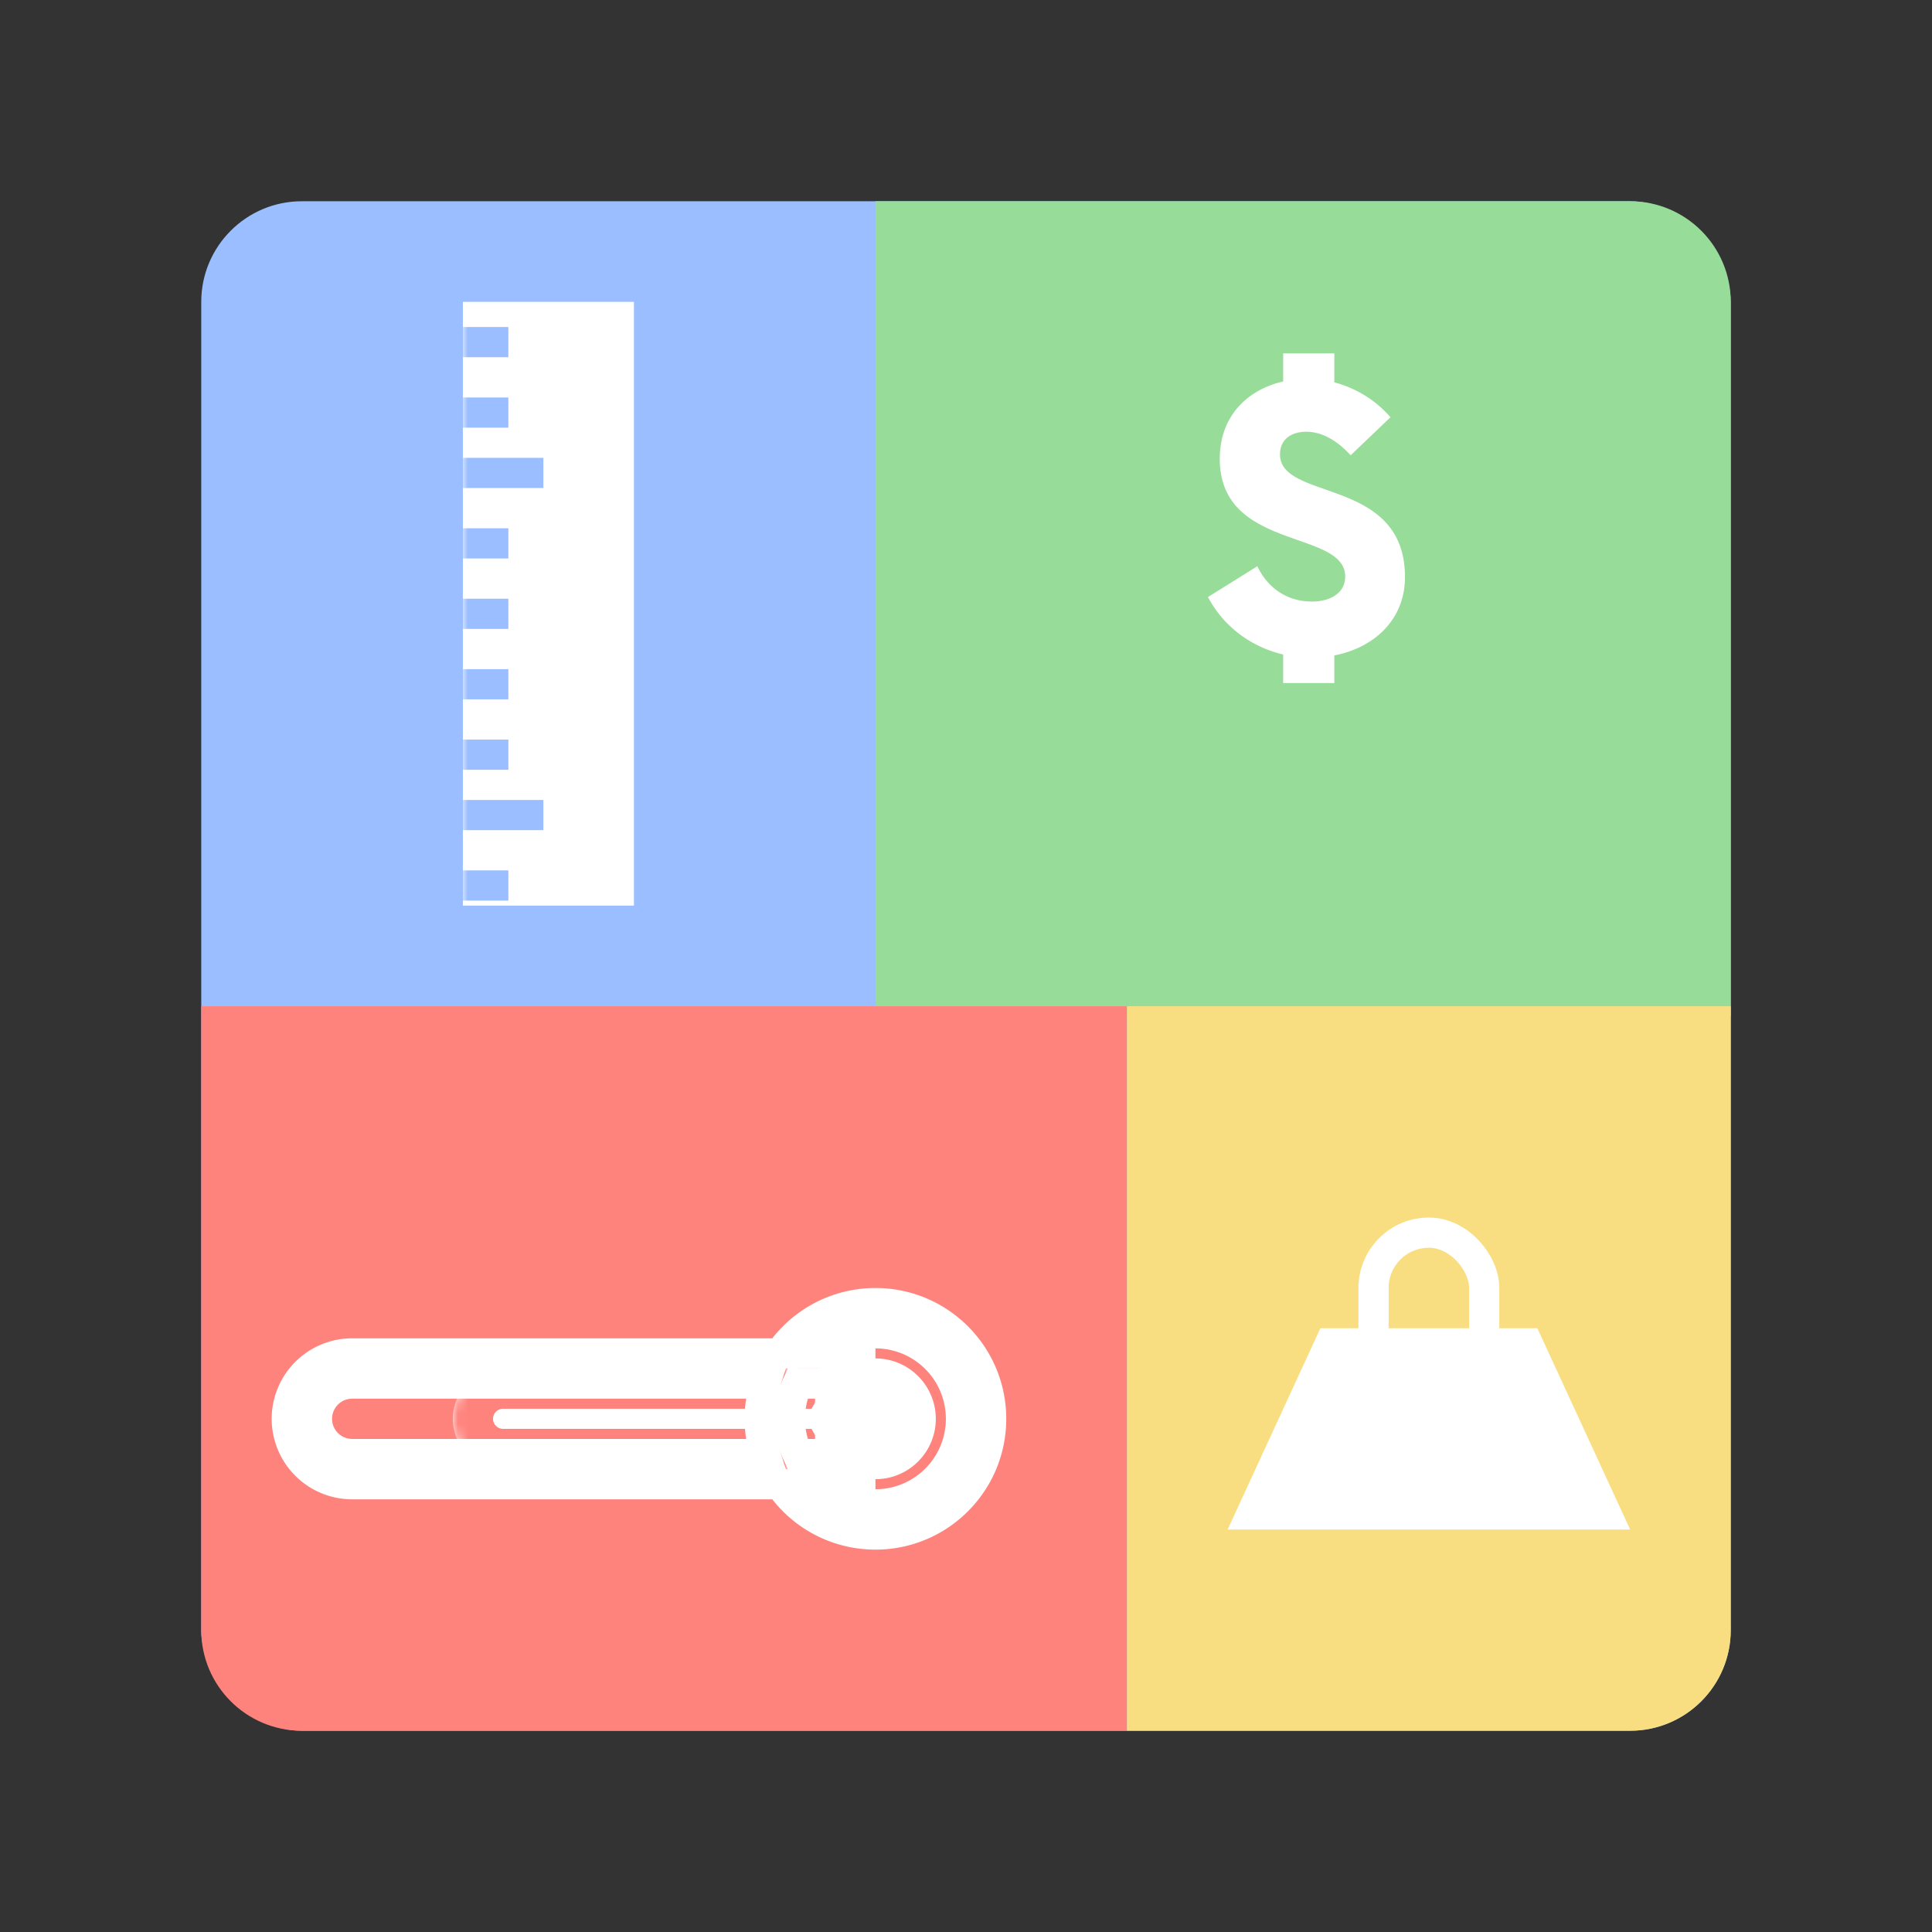 <svg xmlns="http://www.w3.org/2000/svg" width="192" height="192" fill="none"><rect width="100%" height="100%" fill="#333333" stroke="none"/><rect width="152" height="152" x="20" y="20" fill="#9ABEFF" rx="10"/><path fill="#98DC9A" d="M87 20h75c5.523 0 10 4.477 10 10v71H87V20Z"/><path fill="#FF837D" fill-rule="evenodd" d="M112 172H30c-5.523 0-10-4.477-10-10v-62h92v72Z" clip-rule="evenodd"/><path fill="#F9DE81" fill-rule="evenodd" d="M112 172h50c5.523 0 10-4.477 10-10v-62h-60v72Z" clip-rule="evenodd"/><path fill="#fff" d="M139.625 57.35c0-9.99-12.42-7.515-12.42-12.195 0-1.53 1.17-2.25 2.61-2.25 1.53 0 3.06.855 4.41 2.34l3.96-3.78a11.133 11.133 0 0 0-5.58-3.465v-2.88h-5.085v2.79c-3.375.765-6.3 3.285-6.3 7.695 0 9.18 12.465 6.975 12.465 11.7 0 1.485-1.26 2.475-3.33 2.475-2.475 0-4.41-1.395-5.4-3.51l-4.905 3.06c1.395 2.7 4.05 4.905 7.47 5.715v2.835h5.085v-2.745c3.96-.765 7.02-3.555 7.02-7.785Z"/><path fill="#fff" fill-rule="evenodd" d="M131.22 132h21.56l9.22 20h-40l9.22-20Z" clip-rule="evenodd"/><rect width="11" height="17" x="136.5" y="122.5" stroke="#fff" stroke-width="3" rx="5.5"/><mask id="a" fill="#fff"><path fill-rule="evenodd" d="M97 141c0 5.523-4.477 10-10 10a9.996 9.996 0 0 1-8.662-5H50a5 5 0 0 1 0-10h28.338A9.995 9.995 0 0 1 87 131c5.523 0 10 4.477 10 10Z" clip-rule="evenodd"/></mask><path fill="#fff" fill-rule="evenodd" d="M97 141c0 5.523-4.477 10-10 10a9.996 9.996 0 0 1-8.662-5H50a5 5 0 0 1 0-10h28.338A9.995 9.995 0 0 1 87 131c5.523 0 10 4.477 10 10Z" clip-rule="evenodd"/><path fill="#FF837D" d="m78.338 146 3.462-2.003L80.645 142h-2.307v4Zm0-10v4h2.307l1.155-1.997L78.338 136ZM87 155c7.732 0 14-6.268 14-14h-8a6 6 0 0 1-6 6v8Zm-12.125-6.997A13.996 13.996 0 0 0 87 155v-8a5.996 5.996 0 0 1-5.2-3.003l-6.925 4.006ZM78.338 142H50v8h28.338v-8ZM50 142a1 1 0 0 1-1-1h-8a9 9 0 0 0 9 9v-8Zm-1-1a1 1 0 0 1 1-1v-8a9 9 0 0 0-9 9h8Zm1-1h28.338v-8H50v8Zm37-13c-5.187 0-9.71 2.823-12.125 6.997l6.925 4.006A5.996 5.996 0 0 1 87 135v-8Zm14 14c0-7.732-6.268-14-14-14v8a6 6 0 0 1 6 6h8Z" mask="url(#a)"/><path fill="#fff" d="m76.042 137.5 1.43.456.624-1.956h-2.054v1.5Zm0 7v1.5h2.053l-.624-1.956-1.429.456Zm1.47-10v1.5h.79l.447-.651-1.237-.849Zm0 13 1.237-.849-.447-.651h-.79v1.5Zm1.74-10V136h-.968l-.399.882 1.367.618Zm0 7-1.367.618.399.882h.968v-1.5Zm3.248 0v1.5H84v-1.5h-1.5Zm0-7H84V136h-1.5v1.5Zm-.978 10V146h-4.104l3.137 2.647.967-1.147Zm3.978 0v1.5H87v-1.5h-1.5Zm0-13H87V133h-1.5v1.5Zm-3.978 0-.967-1.147L77.418 136h4.104v-1.5ZM77 141c0-1.064.166-2.086.471-3.044l-2.858-.912A12.991 12.991 0 0 0 74 141h3Zm.471 3.044A9.993 9.993 0 0 1 77 141h-3c0 1.377.215 2.707.613 3.956l2.858-.912ZM35 146h41.042v-3H35v3Zm-5-5a5 5 0 0 0 5 5v-3a2 2 0 0 1-2-2h-3Zm5-5a5 5 0 0 0-5 5h3a2 2 0 0 1 2-2v-3Zm41.042 0H35v3h41.042v-3ZM35 136h42.512v-3H35v3Zm-5 5a5 5 0 0 1 5-5v-3a8 8 0 0 0-8 8h3Zm5 5a5 5 0 0 1-5-5h-3a8 8 0 0 0 8 8v-3Zm42.512 0H35v3h42.512v-3ZM87 151a9.986 9.986 0 0 1-8.251-4.349l-2.474 1.698A12.987 12.987 0 0 0 87 154v-3Zm10-10c0 5.523-4.477 10-10 10v3c7.18 0 13-5.82 13-13h-3Zm-10-10c5.523 0 10 4.477 10 10h3c0-7.18-5.82-13-13-13v3Zm-8.251 4.349A9.986 9.986 0 0 1 87 131v-3a12.987 12.987 0 0 0-10.725 5.651l2.474 1.698Zm-.864 1.533A9.965 9.965 0 0 0 77 141h3c0-1.03.222-2.005.618-2.882l-2.733-1.236ZM77 141c0 1.465.316 2.861.885 4.118l2.733-1.236A6.971 6.971 0 0 1 80 141h-3Zm2.252 5H82.5v-3h-3.248v3ZM84 144.5v-7h-3v7h3Zm-1.5-8.5h-3.248v3H82.5v-3Zm1.5 10h-2.478v3H84v-3Zm1.5 0H84v3h1.5v-3Zm-1.5 0v1.5h3V146h-3Zm0-10v10h3v-10h-3Zm0-1.5v1.5h3v-1.5h-3Zm0 1.5h1.5v-3H84v3Zm-2.478 0H84v-3h-2.478v3ZM87 131a9.969 9.969 0 0 0-6.445 2.353l1.935 2.294A6.962 6.962 0 0 1 87 134v-3Zm10 10c0-5.523-4.477-10-10-10v3a7 7 0 0 1 7 7h3Zm-10 10c5.523 0 10-4.477 10-10h-3a7 7 0 0 1-7 7v3Zm-6.445-2.353A9.969 9.969 0 0 0 87 151v-3a6.962 6.962 0 0 1-4.51-1.647l-1.935 2.294ZM46 30h17v60H46z"/><mask id="b" width="17" height="60" x="46" y="30" maskUnits="userSpaceOnUse" style="mask-type:luminance"><path fill="#fff" d="M46 30h17v60H46z"/></mask><g stroke="#9ABEFF" stroke-width="3" mask="url(#b)"><path d="M44 88h6.52M44 81h10m-10-6h6.52M44 68h6.52M44 61h6.52M44 54h6.52M44 47h10m-10-6h6.52M44 34h6.52"/></g></svg>